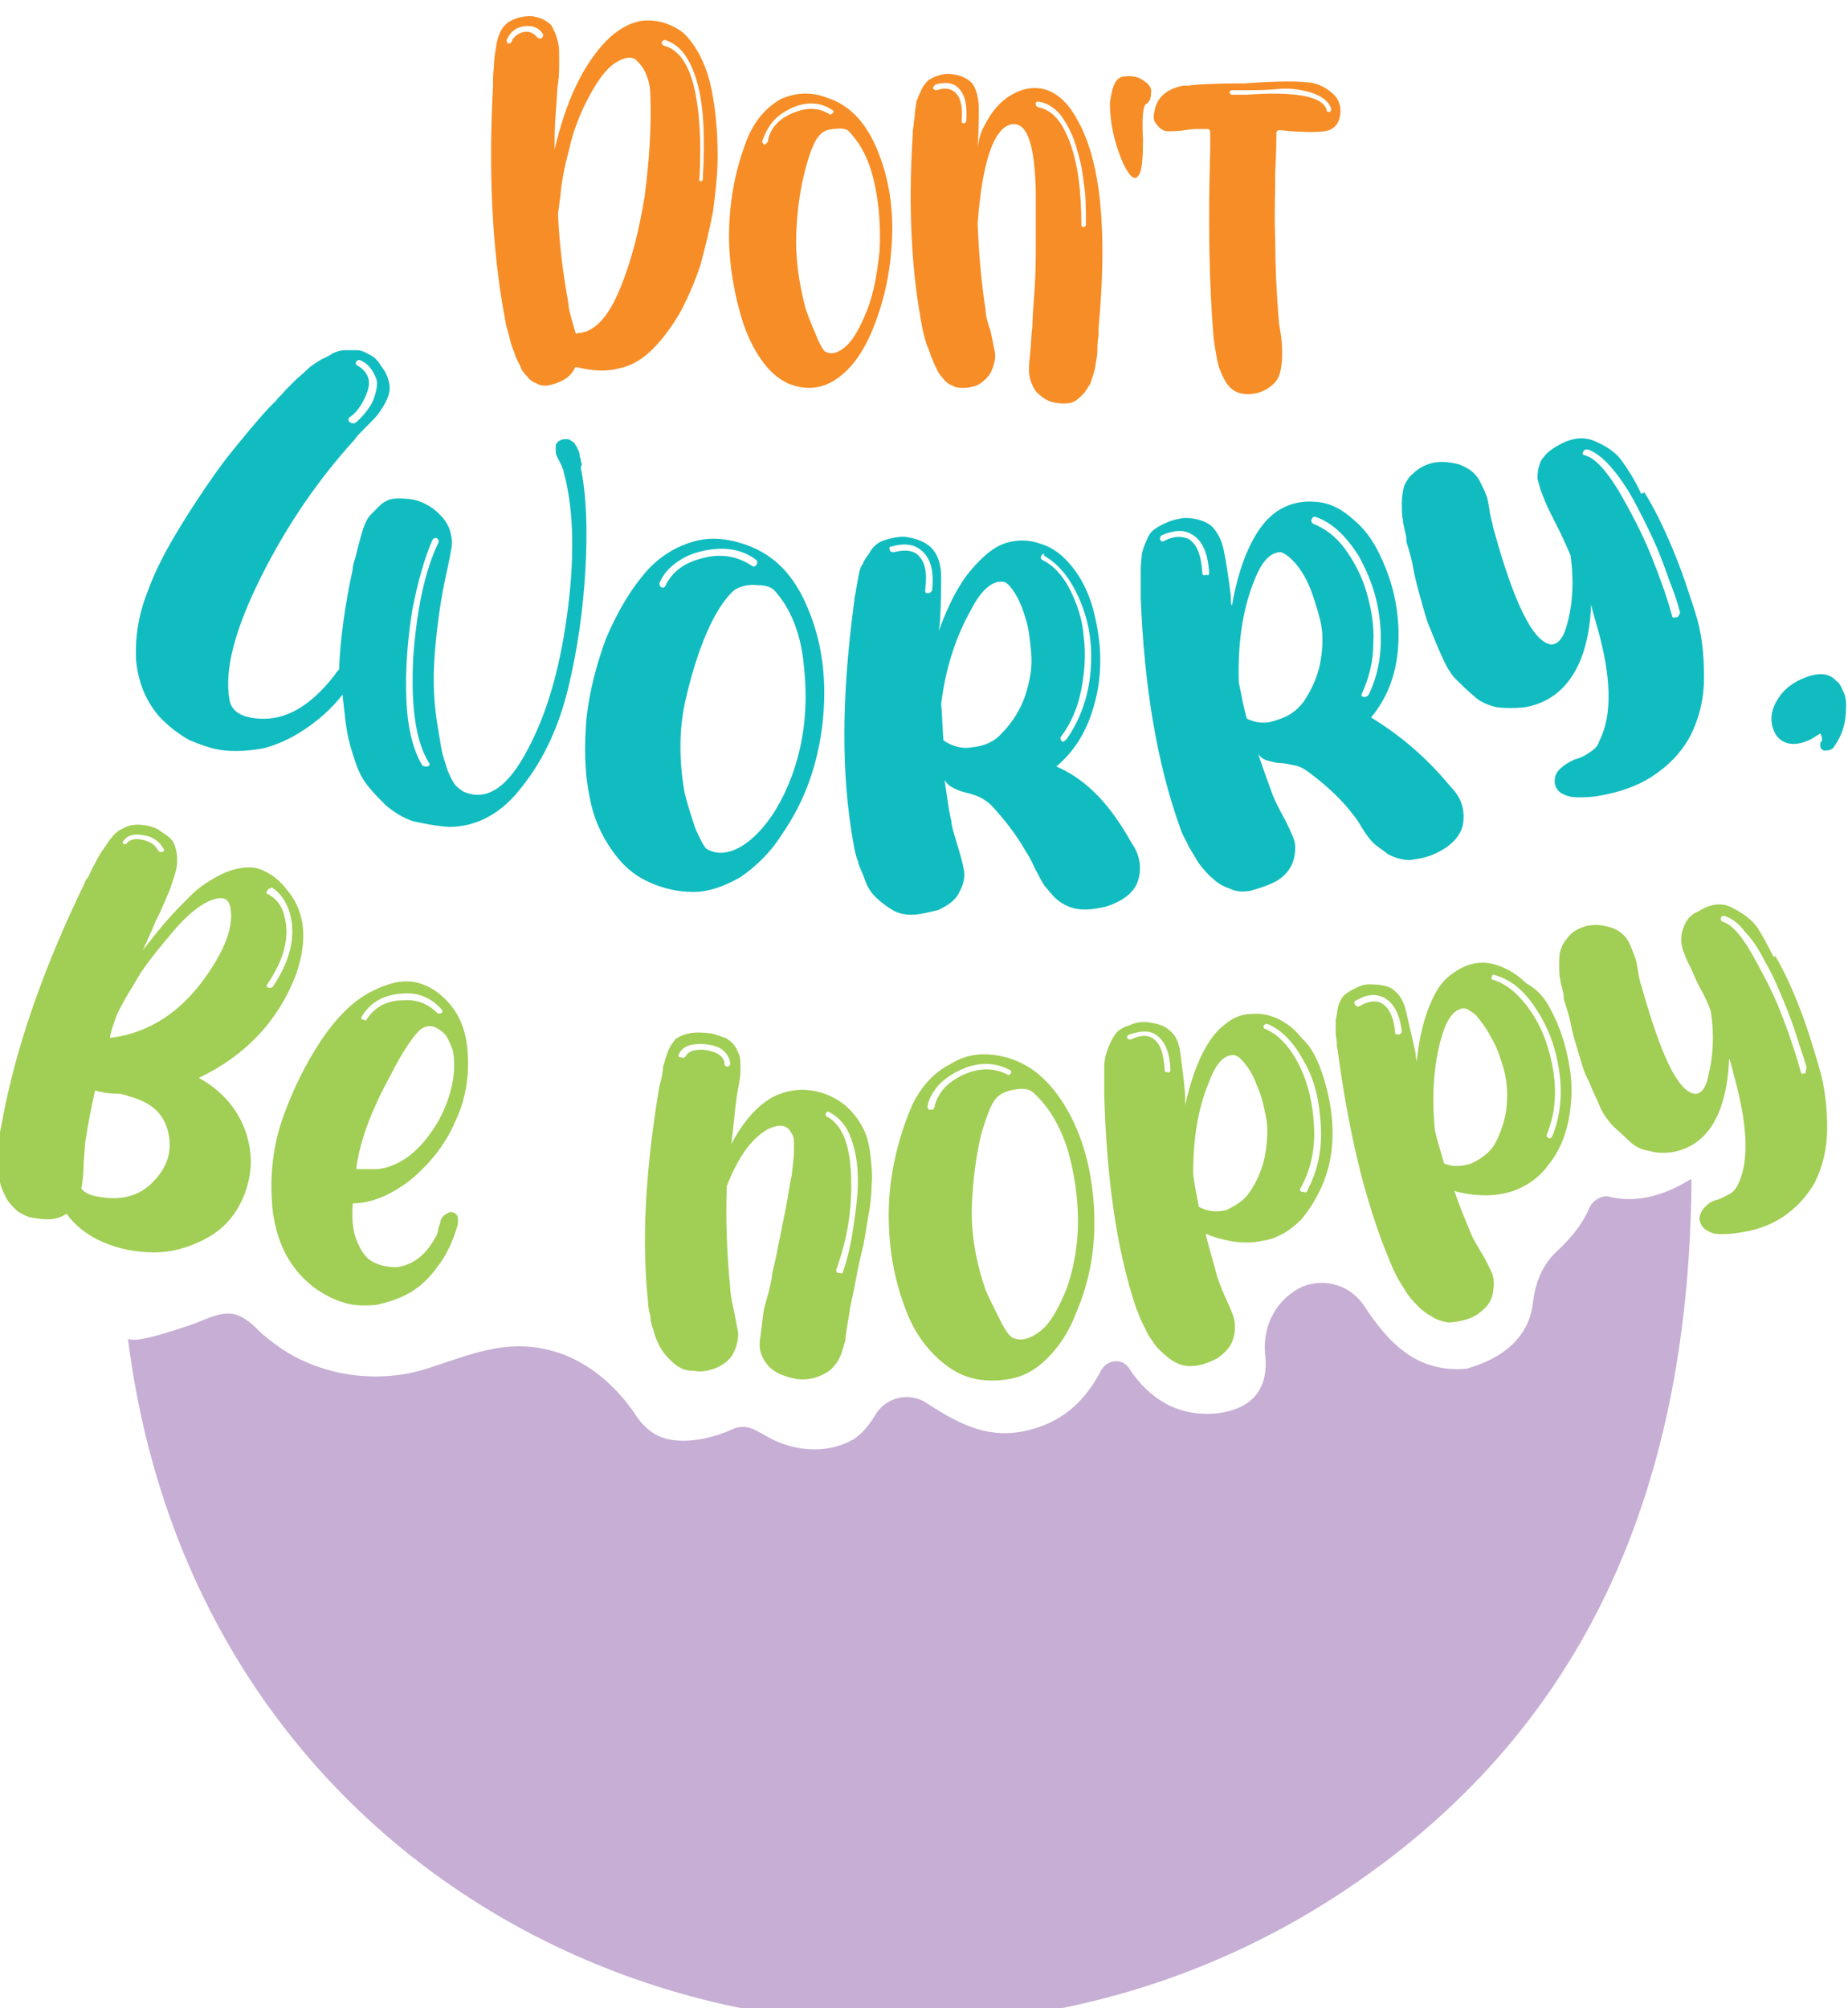 <?xml version="1.0" encoding="utf-8"?>
<!-- Generator: Adobe Illustrator 17.0.0, SVG Export Plug-In . SVG Version: 6.00 Build 0)  -->
<!DOCTYPE svg PUBLIC "-//W3C//DTD SVG 1.1//EN" "http://www.w3.org/Graphics/SVG/1.1/DTD/svg11.dtd">
<svg version="1.1" id="Layer_1" xmlns="http://www.w3.org/2000/svg" xmlns:xlink="http://www.w3.org/1999/xlink" x="0px" y="0px"
	 width="165.668px" height="180px" viewBox="17.166 10 165.668 180" enable-background="new 17.166 10 165.668 180"
	 xml:space="preserve">
<g>
	<path fill="#F78D26" d="M78.332,12.871c0.716,0.613,1.329,1.533,1.84,2.658s0.818,2.453,1.022,3.885
		c0.204,1.431,0.307,2.965,0.307,4.6c0,1.636-0.204,3.271-0.409,4.907c-0.307,1.636-0.716,3.271-1.124,4.805
		c-0.511,1.533-1.124,2.965-1.84,4.294c-0.716,1.227-1.533,2.351-2.453,3.271c-0.92,0.92-1.942,1.533-3.067,1.738
		c-1.124,0.307-2.351,0.204-3.68-0.102c-0.102,0-0.102,0-0.204,0c-0.204,0.511-0.613,0.92-1.227,1.227
		c-0.409,0.204-0.818,0.307-1.227,0.409c-0.409,0-0.716,0-1.022-0.204c-0.307-0.102-0.613-0.307-0.818-0.613
		c-0.204-0.204-0.511-0.511-0.613-0.92c-0.204-0.409-0.409-0.716-0.511-1.124c-0.102-0.307-0.307-0.716-0.409-1.227
		c-0.102-0.409-0.204-0.818-0.307-1.124c-0.102-0.307-0.102-0.613-0.204-1.022c-1.124-6.134-1.431-12.983-1.022-20.65
		c0-0.102,0-0.307,0-0.511c0-0.716,0.102-1.227,0.102-1.636s0.102-0.818,0.204-1.533c0.102-0.613,0.307-1.124,0.511-1.431
		c0.204-0.307,0.511-0.613,1.022-0.818c0.409-0.204,1.022-0.307,1.636-0.307c0.511,0.102,0.92,0.204,1.227,0.409
		s0.613,0.409,0.716,0.818c0.204,0.307,0.307,0.716,0.409,1.124c0.102,0.409,0.102,0.92,0.102,1.636s0,1.431-0.102,2.045
		c-0.102,0.613-0.102,1.533-0.204,2.658c-0.102,1.124-0.102,2.249-0.102,3.271c1.022-4.396,2.556-7.565,4.6-9.711
		c1.022-1.022,2.045-1.636,3.271-1.84C75.981,11.747,77.207,12.053,78.332,12.871z M65.758,13.382
		c0.102-0.102,0.102-0.204,0.102-0.307c-0.409-0.613-0.92-0.818-1.738-0.716c-0.716,0.102-1.227,0.511-1.533,1.227
		c0,0.102,0,0.204,0.102,0.307h0.102c0.102,0,0.102,0,0.204-0.102c0.204-0.511,0.613-0.818,1.124-0.92
		c0.511-0.102,0.92,0.102,1.227,0.511C65.554,13.484,65.656,13.484,65.758,13.382z M69.029,39.859
		c1.431-0.102,2.658-1.431,3.68-3.885s1.738-5.214,2.249-8.383c0.409-3.169,0.613-6.134,0.511-8.996
		c0-0.613-0.102-1.227-0.307-1.738c-0.204-0.613-0.511-1.022-0.92-1.431c-0.409-0.409-1.022-0.307-1.738,0.102
		c-0.92,0.511-1.738,1.636-2.556,3.169c-0.818,1.533-1.431,3.169-1.738,4.6c-0.409,1.533-0.716,2.965-0.818,4.396
		c-0.102,0.511-0.102,0.92-0.204,1.431c0.102,2.556,0.409,5.214,0.92,7.974c0,0.307,0.102,0.818,0.307,1.533
		s0.307,1.124,0.409,1.329C68.825,39.859,68.927,39.859,69.029,39.859z M79.967,26.263c0.102,0,0.204-0.102,0.204-0.204
		c0.204-3.68,0.102-6.542-0.511-8.689s-1.533-3.373-2.862-3.782c-0.102,0-0.204,0-0.307,0.204c0,0.102,0,0.204,0.204,0.307
		c1.227,0.307,2.147,1.533,2.658,3.578s0.716,4.907,0.511,8.383C79.763,26.161,79.865,26.161,79.967,26.263z"/>
	<path fill="#F78D26" d="M91.417,18.8c1.84,0.613,3.271,2.045,4.294,4.396c1.022,2.351,1.533,5.009,1.431,7.974
		c-0.102,3.067-0.716,5.929-1.84,8.587c-0.613,1.431-1.329,2.556-2.147,3.373s-1.636,1.329-2.556,1.533
		c-0.818,0.204-1.738,0.102-2.556-0.204c-0.818-0.307-1.636-0.92-2.351-1.84s-1.329-2.045-1.84-3.476
		c-0.613-1.84-1.022-3.782-1.227-5.827c-0.204-2.045-0.102-4.089,0.204-6.031c0.307-1.942,0.818-3.578,1.431-5.111
		c0.716-1.533,1.636-2.556,2.862-3.271C88.452,18.289,89.883,18.187,91.417,18.8z M85.999,22.685
		c0.204-1.227,1.022-2.045,2.249-2.556c1.227-0.511,2.249-0.511,3.271,0.102c0.102,0.102,0.204,0,0.307-0.102
		c0.102-0.102,0.102-0.204-0.102-0.307c-1.124-0.716-2.351-0.716-3.68-0.102c-0.613,0.307-1.227,0.716-1.636,1.227
		s-0.716,1.124-0.92,1.738c0,0.102,0.102,0.204,0.204,0.307l0,0C85.897,22.787,85.999,22.787,85.999,22.685z M91.11,41.494
		c0.511,0.307,1.124,0.204,1.84-0.409c0.716-0.613,1.329-1.738,1.942-3.271s0.92-3.373,1.124-5.316c0.102-1.84,0-3.885-0.409-5.827
		c-0.409-2.045-1.124-3.578-2.249-4.805c-0.204-0.307-0.716-0.409-1.329-0.307c-0.613,0-1.124,0.204-1.431,0.613
		c-0.409,0.409-0.818,1.431-1.227,2.965c-0.409,1.533-0.716,3.373-0.818,5.622c-0.102,2.249,0.204,4.498,0.818,6.849
		c0.204,0.613,0.511,1.431,0.92,2.351C90.599,40.779,90.906,41.29,91.11,41.494z"/>
	<path fill="#F78D26" d="M105.422,21.254c0.92-1.84,2.147-2.862,3.68-3.271c1.84-0.409,3.476,0.511,4.702,2.862
		c2.045,3.68,2.658,9.814,1.84,18.605c0,0.102,0,0.307,0,0.613c-0.102,0.613-0.102,1.124-0.102,1.431
		c0,0.307-0.102,0.818-0.204,1.431c-0.102,0.613-0.307,1.022-0.409,1.431c-0.204,0.307-0.409,0.716-0.716,1.022
		c-0.307,0.307-0.613,0.613-1.022,0.716c-0.409,0.102-0.92,0.102-1.431,0c-0.716-0.102-1.227-0.511-1.738-1.022
		c-0.409-0.613-0.613-1.227-0.613-1.942c0,0,0-0.511,0.102-1.431c0.102-0.92,0.102-1.738,0.204-2.453
		c0-0.716,0.102-1.84,0.204-3.373c0.102-1.533,0.102-2.862,0.102-4.089c0-1.227,0-2.76,0-4.6c-0.102-4.396-0.818-6.338-2.249-6.031
		c-1.533,0.409-2.556,3.373-2.965,8.894c0.102,2.556,0.307,5.111,0.716,7.769c0,0.307,0.102,0.92,0.409,1.738
		c0.204,0.818,0.307,1.533,0.409,1.942c0.102,0.409,0,1.022-0.204,1.533c-0.204,0.613-0.613,1.022-1.227,1.431
		c-0.409,0.204-0.92,0.307-1.329,0.307c-0.409,0-0.716,0-1.022-0.204c-0.307-0.102-0.613-0.307-0.818-0.613
		c-0.307-0.307-0.511-0.613-0.613-0.92c-0.204-0.307-0.307-0.716-0.511-1.124c-0.102-0.409-0.307-0.818-0.409-1.124
		s-0.204-0.716-0.307-1.124c-1.022-5.111-1.329-10.938-0.92-17.481c0-0.613,0.102-0.92,0.102-1.124s0.102-0.511,0.102-1.022
		c0.102-0.511,0.102-0.92,0.204-1.124c0.102-0.204,0.204-0.511,0.409-0.92c0.204-0.409,0.409-0.613,0.613-0.818
		c0.204-0.102,0.511-0.307,0.92-0.409c0.307-0.102,0.716-0.204,1.227-0.102c0.92,0.102,1.533,0.511,1.84,0.92
		c0.307,0.511,0.511,1.227,0.511,2.147s0,2.045-0.102,3.476C104.911,22.48,105.115,21.765,105.422,21.254z M103.786,20.845
		c0.102-1.431-0.102-2.453-0.818-3.067c-0.511-0.409-1.124-0.409-1.942-0.204c-0.102,0.102-0.204,0.204-0.204,0.307
		c0,0.102,0.102,0.204,0.307,0.204c0.613-0.204,1.124-0.204,1.533,0.102c0.613,0.409,0.818,1.329,0.716,2.658
		c0,0.102,0,0.204,0.204,0.204C103.684,21.049,103.786,20.947,103.786,20.845z M114.315,30.352c0.102,0,0.204-0.102,0.204-0.204
		c0-1.329,0-2.658-0.204-3.782c-0.102-1.227-0.409-2.351-0.716-3.373c-0.307-1.022-0.818-1.942-1.329-2.658
		c-0.613-0.716-1.227-1.124-2.045-1.227c-0.102,0-0.204,0-0.204,0.204c0,0.102,0,0.204,0.204,0.307
		c1.227,0.204,2.147,1.227,2.862,3.169c0.716,1.942,1.022,4.396,1.022,7.463C114.111,30.25,114.213,30.352,114.315,30.352z"/>
	<path fill="#F78D26" d="M117.893,16.858c0.716-0.102,1.329,0,1.84,0.409c0.511,0.307,0.716,0.716,0.613,1.124
		c0,0.409-0.102,0.716-0.409,0.92c-0.307,0.102-0.409,1.227-0.307,3.169c0,1.942-0.102,3.067-0.511,3.373
		c-0.307,0.307-0.716-0.102-1.227-1.124c-0.818-1.84-1.227-3.68-1.227-5.52C116.871,17.676,117.178,16.96,117.893,16.858z"/>
	<path fill="#F78D26" d="M134.147,17.369c0.818,0,1.636,0.307,2.249,0.818c0.716,0.511,1.022,1.227,0.92,2.045
		c-0.102,0.92-0.613,1.431-1.431,1.533c-0.818,0.102-2.147,0.102-3.987-0.102c-0.204,0-0.307,0.102-0.307,0.307
		c0,0.307,0,1.431-0.102,3.373c0,1.942-0.102,4.089,0,6.236c0,2.147,0.102,4.498,0.307,7.054c0,0.307,0.102,0.716,0.204,1.431
		c0.102,0.716,0.102,1.227,0.102,1.636s0,0.818-0.102,1.329c-0.102,0.511-0.204,0.92-0.613,1.329
		c-0.307,0.307-0.716,0.613-1.329,0.818c-0.716,0.204-1.329,0.204-1.942,0c-0.511-0.204-0.92-0.613-1.227-1.227
		c-0.307-0.613-0.511-1.124-0.613-1.738c-0.102-0.511-0.204-1.124-0.307-1.84c-0.409-4.805-0.511-10.529-0.307-17.072
		c0-0.613,0-1.124,0-1.431c0-0.204-0.102-0.307-0.307-0.307c-0.307,0-0.613,0-0.818,0c-0.102,0-0.511,0-1.124,0.102
		c-0.613,0.102-1.124,0.102-1.533,0.102s-0.716-0.204-1.022-0.613c-0.307-0.307-0.307-0.716-0.204-1.124
		c0.204-1.329,1.124-2.045,2.556-2.351c0.102,0,0.204,0,0.307,0h0.204c0.511-0.102,2.249-0.204,5.009-0.204
		C131.592,17.267,133.33,17.267,134.147,17.369z M136.396,20.027c0.102-0.102,0.102-0.102,0.102-0.307
		c-0.204-0.613-0.818-1.124-1.84-1.431s-2.045-0.409-2.965-0.307c-1.022,0.102-1.942,0.102-2.862,0.102c-0.716,0-1.124,0-1.227,0
		s-0.204,0.102-0.204,0.204s0.102,0.204,0.204,0.204s0.613,0,1.227,0c4.396-0.307,6.849,0.102,7.258,1.329
		C136.09,20.027,136.192,20.027,136.396,20.027C136.294,20.027,136.294,20.027,136.396,20.027z"/>
	<g>
		<g>
			<path fill="#11BCC0" d="M69.234,51.922c0.511,2.556,0.613,5.52,0.409,9.2c-0.204,3.578-0.716,7.156-1.533,10.529
				c-0.818,3.373-2.147,6.338-4.089,8.791c-1.84,2.453-4.089,3.68-6.645,3.68c-1.227-0.102-2.249-0.307-3.169-0.511
				c-0.92-0.307-1.738-0.818-2.453-1.431c-0.716-0.716-1.329-1.329-1.84-2.045c-0.511-0.716-0.818-1.533-1.124-2.556
				c-0.307-0.92-0.511-1.84-0.613-2.658c-0.102-0.818-0.204-1.738-0.307-2.658c-1.022,1.329-2.249,2.351-3.476,3.169
				s-2.453,1.329-3.578,1.636c-1.124,0.204-2.249,0.307-3.476,0.204c-1.124-0.102-2.147-0.511-3.169-0.92
				c-0.92-0.511-1.738-1.124-2.556-1.942c-1.329-1.431-2.045-3.169-2.249-5.214c-0.102-2.045,0.204-4.089,1.022-6.134
				c0.716-2.045,1.84-4.089,3.169-6.236s2.658-4.089,3.885-5.725c1.329-1.636,2.556-3.169,3.782-4.498
				c0.307-0.307,0.613-0.613,0.716-0.716c0.102-0.204,0.409-0.409,0.818-0.92c0.409-0.409,0.716-0.716,0.92-0.92
				c0.204-0.204,0.613-0.511,1.022-0.92c0.409-0.409,0.818-0.613,1.124-0.818c0.307-0.204,0.716-0.307,1.124-0.613
				c0.409-0.204,0.818-0.307,1.124-0.307s0.716,0,1.124,0s0.716,0.204,1.124,0.409s0.716,0.511,1.022,1.022
				c0.409,0.511,0.613,1.022,0.716,1.533c0.102,0.511,0,1.022-0.204,1.431c-0.204,0.511-0.511,0.92-0.716,1.227
				c-0.204,0.307-0.613,0.716-1.124,1.227s-0.92,0.92-1.022,1.124c-3.169,3.476-6.031,7.565-8.383,12.267s-3.373,8.383-2.862,11.143
				c0.204,1.022,1.124,1.533,2.556,1.636c2.453,0.204,4.702-1.124,6.849-3.885c0.102-0.204,0.307-0.409,0.409-0.511
				c0.102-2.658,0.511-5.725,1.227-8.996c0-0.102,0-0.307,0.102-0.613c0.204-0.613,0.307-1.124,0.409-1.533
				c0.102-0.307,0.204-0.818,0.409-1.431s0.409-1.022,0.716-1.329s0.613-0.613,0.92-0.92c0.409-0.307,0.818-0.511,1.431-0.511
				c0.511,0,1.124,0,1.84,0.204c0.92,0.307,1.636,0.818,2.249,1.533c0.613,0.716,0.818,1.533,0.818,2.351
				c0,0.204-0.204,1.329-0.613,3.169c-0.409,1.942-0.716,4.089-0.92,6.542c-0.204,2.453-0.102,4.702,0.307,6.951
				c0.204,1.227,0.307,1.942,0.409,2.249c0.102,0.307,0.204,0.716,0.409,1.329c0.204,0.511,0.409,0.92,0.613,1.227
				c0.204,0.307,0.511,0.511,0.818,0.716c2.045,0.92,3.987-0.307,5.827-3.885c1.84-3.476,2.965-7.769,3.578-12.778
				s0.409-8.996-0.409-11.96c0-0.204-0.102-0.307-0.204-0.613c-0.102-0.204-0.204-0.409-0.307-0.613
				c-0.102-0.204-0.204-0.409-0.204-0.613c0-0.204,0-0.409,0-0.613c0.102-0.204,0.204-0.307,0.409-0.409
				c0.204-0.102,0.307-0.102,0.511-0.102c0.102,0,0.307,0,0.409,0.102c0.102,0.102,0.204,0.102,0.307,0.204
				c0.102,0.102,0.102,0.204,0.204,0.307c0.102,0.102,0.102,0.307,0.204,0.409c0,0.102,0.102,0.204,0.102,0.409
				s0.102,0.307,0.102,0.409s0,0.204,0.102,0.409C69.234,51.819,69.234,51.922,69.234,51.922z M49.504,42.312
				c-0.204-0.102-0.307,0-0.409,0.102c-0.102,0.204,0,0.307,0.204,0.409c0.511,0.307,0.818,0.716,0.92,1.227
				c0.102,0.511-0.102,1.124-0.409,1.738c-0.307,0.613-0.716,1.227-1.329,1.636c-0.102,0.102-0.102,0.204,0,0.409
				c0,0,0.102,0,0.204,0.102c0.102,0,0.204,0,0.307,0c0.613-0.511,1.124-1.124,1.533-1.84c0.307-0.716,0.511-1.431,0.409-2.045
				C50.628,43.232,50.22,42.619,49.504,42.312z M55.433,78.705c0.204,0,0.307-0.204,0.204-0.307
				c-1.227-1.942-1.636-5.111-1.431-9.405c0.307-4.294,1.022-7.769,2.249-10.325c0.102-0.204,0-0.307-0.102-0.409
				c-0.204-0.102-0.307,0-0.409,0.102c-0.716,1.636-1.329,3.782-1.84,6.44c-0.409,2.658-0.613,5.214-0.511,7.871
				c0.102,2.556,0.613,4.6,1.431,5.929c0,0,0.102,0.102,0.307,0.102C55.331,78.705,55.331,78.705,55.433,78.705z"/>
			<path fill="#11BCC0" d="M84.67,59.077c2.351,1.022,3.987,2.965,5.111,5.929c1.124,2.862,1.533,6.134,1.124,9.814
				c-0.409,3.578-1.533,6.951-3.68,10.018c-1.022,1.636-2.351,2.862-3.68,3.782c-1.431,0.818-2.862,1.329-4.191,1.329
				c-1.431,0-2.76-0.307-4.089-0.92c-1.329-0.613-2.351-1.533-3.271-2.862c-0.92-1.329-1.636-2.862-1.942-4.6
				c-0.511-2.351-0.511-4.702-0.307-7.258c0.307-2.556,0.92-4.805,1.738-7.054c0.92-2.147,1.942-3.987,3.271-5.622
				c1.227-1.533,2.76-2.556,4.498-3.067C80.887,58.055,82.728,58.26,84.67,59.077z M76.798,62.553
				c0.613-1.329,1.738-2.147,3.476-2.556c1.636-0.409,3.067-0.102,4.294,0.716c0.102,0.102,0.307,0.102,0.409-0.102
				c0.102-0.102,0.102-0.307,0-0.409c-1.329-1.022-2.965-1.227-4.805-0.818c-0.92,0.204-1.636,0.511-2.351,1.022
				c-0.716,0.511-1.227,1.124-1.533,1.84c0,0.204,0,0.307,0.204,0.409c0,0,0,0,0.102,0C76.594,62.758,76.696,62.655,76.798,62.553z
				 M80.479,86.065c0.818,0.511,1.84,0.511,2.965-0.102s2.351-1.84,3.373-3.578c1.022-1.738,1.84-3.885,2.249-6.236
				c0.409-2.249,0.409-4.6,0.102-7.054c-0.307-2.453-1.124-4.498-2.453-6.031c-0.307-0.409-0.818-0.613-1.636-0.613
				c-0.818-0.102-1.533,0.102-2.045,0.409c-0.613,0.511-1.431,1.533-2.249,3.271c-0.818,1.738-1.533,3.885-2.147,6.542
				s-0.613,5.418-0.102,8.383c0.204,0.818,0.511,1.84,0.92,3.067C79.865,85.145,80.274,85.861,80.479,86.065z"/>
			<path fill="#11BCC0" d="M118.609,85.554c0.716,1.022,0.92,2.147,0.613,3.271c-0.307,1.124-1.329,1.942-2.965,2.453
				c-0.92,0.204-1.738,0.307-2.453,0.204c-0.716-0.102-1.329-0.409-1.84-0.818s-0.818-0.92-1.124-1.227
				c-0.307-0.409-0.511-0.92-0.92-1.636c-0.307-0.716-0.613-1.227-0.818-1.533c-0.818-1.431-1.84-2.76-3.067-4.089
				c-0.204-0.204-0.613-0.511-1.022-0.716c-0.409-0.204-0.818-0.307-1.227-0.409c-0.409-0.102-0.716-0.204-1.124-0.409
				c-0.409-0.204-0.613-0.409-0.818-0.716c0.204,1.227,0.307,2.453,0.613,3.68c0,0.409,0.204,1.022,0.511,2.045
				c0.307,1.022,0.511,1.738,0.613,2.351c0.102,0.511,0,1.227-0.409,1.942c-0.307,0.716-1.022,1.227-1.942,1.636
				c-0.92,0.204-1.636,0.409-2.351,0.409c-0.613,0-1.227-0.102-1.84-0.511c-0.511-0.307-1.022-0.716-1.431-1.124
				c-0.409-0.409-0.716-0.92-0.92-1.533c-0.204-0.613-0.511-1.124-0.613-1.636c-0.204-0.511-0.307-1.022-0.409-1.636
				c-1.124-6.236-1.022-13.187,0-21.059c0.102-0.716,0.102-1.124,0.204-1.329c0-0.204,0.102-0.613,0.204-1.227
				c0.102-0.613,0.204-1.124,0.409-1.329c0.102-0.307,0.307-0.613,0.613-1.022c0.204-0.409,0.511-0.716,0.818-0.92
				s0.716-0.307,1.124-0.409s1.022-0.204,1.533-0.102c1.124,0.204,1.84,0.613,2.249,1.124c0.409,0.511,0.716,1.329,0.716,2.351
				s0,2.351-0.102,3.987c0,0.409-0.102,0.716-0.102,0.92c0.818-2.249,1.738-4.089,2.862-5.418c1.124-1.329,2.147-2.147,3.169-2.453
				c1.022-0.307,2.045-0.307,3.169,0.102c1.022,0.307,1.942,1.022,2.76,2.045c0.818,1.022,1.431,2.249,1.84,3.68
				c0.716,2.658,0.92,5.316,0.307,7.974c-0.613,2.658-1.738,4.702-3.578,6.236C114.724,79.932,116.769,82.283,118.609,85.554z
				 M100.719,62.962c0.204-1.738-0.102-2.965-1.022-3.68c-0.613-0.511-1.533-0.613-2.556-0.307c-0.204,0-0.307,0.102-0.204,0.307
				c0,0.204,0.204,0.204,0.409,0.204c0.818-0.204,1.533-0.204,2.045,0.204c0.716,0.613,0.92,1.636,0.716,3.169
				c0,0.204,0,0.307,0.204,0.307c0,0,0,0,0.102,0S100.617,63.064,100.719,62.962z M101.742,76.354
				c0.716,0.511,1.636,0.818,2.658,0.613c1.022-0.102,1.942-0.511,2.556-1.227c1.022-1.022,1.738-2.249,2.147-3.476
				c0.409-1.329,0.613-2.453,0.511-3.68c-0.102-1.124-0.204-2.249-0.511-3.169c-0.307-1.022-0.613-1.738-1.022-2.351
				c-0.409-0.613-0.716-0.92-1.022-0.92c-0.92-0.102-1.942,0.716-2.862,2.556c-1.329,2.351-2.249,5.111-2.658,8.383
				C101.639,74.105,101.639,75.127,101.742,76.354z M110.533,59.793c-0.102,0.102-0.102,0.307,0.102,0.409
				c1.022,0.511,1.84,1.431,2.453,2.658c0.613,1.227,1.124,2.658,1.227,4.191c0.204,1.533,0.102,3.067-0.204,4.702
				c-0.307,1.636-0.92,3.067-1.84,4.294c-0.102,0.102,0,0.307,0.102,0.409c0,0,0.102,0.102,0.102,0c0.102,0,0.204-0.102,0.307-0.204
				c1.227-1.738,1.942-3.782,2.147-6.031c0.204-2.351-0.102-4.396-0.92-6.338c-0.818-1.942-1.84-3.271-3.271-4.089
				C110.84,59.589,110.635,59.589,110.533,59.793z"/>
			<path fill="#11BCC0" d="M147.232,80.545c0.92,0.92,1.227,1.942,1.124,3.067c-0.102,1.124-0.92,2.147-2.453,2.862
				c-0.818,0.409-1.636,0.511-2.351,0.613c-0.716,0-1.329-0.204-1.942-0.511c-0.511-0.409-1.022-0.716-1.329-1.022
				c-0.307-0.307-0.716-0.818-1.124-1.533c-0.409-0.716-0.818-1.124-1.022-1.431c-1.022-1.227-2.249-2.351-3.782-3.476
				c-0.307-0.204-0.613-0.409-1.124-0.511c-0.511-0.102-0.92-0.204-1.227-0.204c-0.409,0-0.716-0.102-1.124-0.204
				c-0.409-0.102-0.716-0.307-0.92-0.613c0.409,1.227,0.818,2.351,1.227,3.476c0.102,0.307,0.409,1.022,0.92,1.942
				c0.511,0.92,0.818,1.636,1.022,2.147s0.204,1.124,0,1.942c-0.204,0.716-0.716,1.431-1.636,1.942
				c-0.818,0.409-1.533,0.613-2.249,0.818c-0.613,0.102-1.227,0.102-1.84-0.204c-0.613-0.204-1.124-0.511-1.533-0.92
				c-0.409-0.307-0.818-0.818-1.227-1.329c-0.307-0.511-0.613-1.022-0.92-1.533c-0.204-0.511-0.511-0.92-0.716-1.533
				c-2.147-5.929-3.271-12.881-3.578-20.752c0-0.716,0-1.124,0-1.329c0-0.204,0-0.613,0-1.227c0-0.613,0.102-1.124,0.102-1.431
				c0.102-0.307,0.204-0.716,0.409-1.124c0.204-0.511,0.409-0.818,0.716-1.022c0.307-0.204,0.613-0.409,1.124-0.613
				c0.409-0.204,0.92-0.307,1.533-0.409c1.124,0,1.942,0.307,2.453,0.716c0.511,0.511,0.92,1.227,1.124,2.249
				c0.204,1.022,0.409,2.351,0.613,3.987c0,0.409,0,0.716,0.102,0.92c0.409-2.351,1.022-4.294,1.84-5.827s1.738-2.453,2.76-2.965
				s2.045-0.613,3.067-0.511c1.124,0.102,2.147,0.613,3.169,1.533c1.022,0.818,1.84,1.942,2.453,3.271
				c1.227,2.556,1.738,5.111,1.636,7.769c-0.102,2.658-0.92,4.907-2.453,6.747C142.428,75.74,144.881,77.683,147.232,80.545z
				 M125.56,61.326c-0.102-1.738-0.613-2.965-1.636-3.476c-0.716-0.409-1.533-0.307-2.556,0.102
				c-0.204,0.102-0.204,0.204-0.204,0.409c0.102,0.204,0.204,0.204,0.409,0.102c0.818-0.409,1.431-0.409,2.045-0.204
				c0.818,0.409,1.227,1.431,1.329,3.067c0,0.204,0.102,0.307,0.307,0.204c0,0,0,0,0.102,0
				C125.458,61.633,125.56,61.531,125.56,61.326z M128.934,74.411c0.818,0.409,1.738,0.511,2.76,0.102
				c1.022-0.307,1.738-0.818,2.351-1.636c0.818-1.227,1.329-2.453,1.533-3.782c0.204-1.329,0.204-2.556-0.102-3.68
				c-0.307-1.124-0.613-2.147-1.022-3.067c-0.409-0.92-0.92-1.636-1.431-2.147c-0.511-0.511-0.92-0.716-1.124-0.716
				c-1.022,0.102-1.738,1.022-2.453,2.965c-0.92,2.453-1.329,5.418-1.227,8.689C128.423,72.162,128.627,73.287,128.934,74.411z
				 M134.761,56.522c-0.102,0.204,0,0.307,0.102,0.409c1.022,0.409,2.045,1.124,2.862,2.249c0.818,1.124,1.533,2.453,1.942,3.885
				c0.409,1.431,0.716,2.965,0.613,4.6c0,1.636-0.409,3.169-1.022,4.498c-0.102,0.204,0,0.307,0.204,0.307h0.102
				c0.102,0,0.204-0.102,0.307-0.204c0.92-1.942,1.227-3.987,1.022-6.338c-0.204-2.351-0.92-4.294-1.942-6.134
				c-1.124-1.738-2.351-2.965-3.885-3.476C134.965,56.317,134.863,56.317,134.761,56.522z"/>
			<path fill="#11BCC0" d="M164.611,54.171c0.818,1.329,1.636,2.965,2.453,4.907c0.818,1.942,1.431,3.782,2.045,5.725
				c0.613,1.84,0.818,3.782,0.818,5.929c0,2.045-0.511,3.885-1.329,5.418c-0.818,1.431-1.942,2.556-3.373,3.476
				c-1.431,0.92-3.067,1.431-4.907,1.738c-0.716,0.102-1.227,0.102-1.738,0.102c-0.511,0-0.92-0.102-1.329-0.307
				s-0.716-0.613-0.716-1.124s0.204-0.92,0.613-1.227c0.307-0.307,0.716-0.511,1.124-0.716c0.409-0.102,0.92-0.307,1.329-0.613
				c0.511-0.307,0.818-0.613,0.92-1.022c1.227-2.351,1.124-5.929-0.307-10.734c-0.102-0.409-0.307-1.022-0.409-1.533
				c-0.204,5.418-2.351,8.587-5.929,9.2c-0.92,0.102-1.738,0.102-2.556,0c-0.818-0.204-1.533-0.511-2.045-1.022
				c-0.613-0.511-1.124-1.022-1.636-1.533c-0.511-0.511-0.92-1.329-1.329-2.249c-0.409-0.92-0.716-1.738-1.022-2.453
				c-0.307-0.716-0.511-1.636-0.818-2.658c-0.307-1.124-0.511-1.942-0.613-2.556c-0.102-0.613-0.307-1.431-0.613-2.351
				c0-0.102,0-0.204,0-0.307c-0.102-0.716-0.307-1.227-0.307-1.636c-0.102-0.409-0.102-0.92-0.102-1.533
				c0-0.613,0.102-1.124,0.204-1.533c0.204-0.409,0.409-0.818,0.818-1.124c0.409-0.409,0.92-0.716,1.636-0.92
				c0.818-0.204,1.636-0.102,2.453,0.102c0.818,0.307,1.431,0.716,1.84,1.431c0.307,0.613,0.511,1.022,0.613,1.329
				c0.102,0.204,0.204,0.716,0.307,1.431s0.307,1.227,0.307,1.431c1.84,6.747,3.578,10.325,5.214,10.529
				c0.613,0,1.124-0.613,1.431-1.84c0.511-1.84,0.613-3.885,0.307-6.134c-0.307-0.716-0.613-1.431-1.022-2.249
				c-0.409-0.818-0.716-1.431-0.92-1.84s-0.409-0.92-0.613-1.431s-0.307-1.022-0.409-1.329c0-0.307,0-0.716,0.102-1.022
				c0.102-0.409,0.204-0.716,0.511-1.022c0.204-0.307,0.613-0.613,1.124-0.92c1.227-0.716,2.351-0.92,3.476-0.409
				c1.124,0.511,1.84,1.022,2.351,1.738c0.511,0.716,1.124,1.636,1.738,2.965C164.611,54.068,164.611,54.171,164.611,54.171z
				 M167.78,64.904c-0.204-0.818-0.511-1.738-0.92-2.76c-0.409-1.124-0.818-2.351-1.431-3.68c-0.613-1.329-1.227-2.556-1.84-3.68
				c-0.613-1.124-1.329-2.147-2.045-2.965c-0.716-0.818-1.431-1.329-2.045-1.533c-0.204,0-0.307,0-0.409,0.204
				c-0.102,0.204,0,0.307,0.102,0.307c0.92,0.204,1.942,1.329,3.067,3.169c1.124,1.942,2.147,3.885,2.965,5.929
				c0.818,2.045,1.431,3.782,1.84,5.316c0,0.102,0.102,0.204,0.409,0.102c0,0,0,0,0.102,0
				C167.678,65.109,167.78,65.007,167.78,64.904z"/>
			<path fill="#11BCC0" d="M181.785,71.038c0.204,0.102,0.409,0.409,0.613,0.92c0.307,0.511,0.307,1.329,0.204,2.351
				s-0.511,1.942-1.124,2.76c-0.307,0.204-0.511,0.204-0.716,0.204c-0.204,0-0.307-0.102-0.409-0.307c0-0.102,0-0.307,0-0.409
				c0.204-0.102,0.204-0.409,0-0.818c-0.307,0.204-0.511,0.307-0.818,0.511c-1.431,0.716-2.556,0.511-3.169-0.409
				c-0.613-1.022-0.511-2.249,0.307-3.373c0.409-0.613,0.92-1.022,1.636-1.431C179.945,70.22,181.069,70.22,181.785,71.038z"/>
		</g>
	</g>
	<g>
		<g>
			<path fill="#A1CE54" d="M34.988,106.613c2.045,1.124,3.476,2.76,4.191,4.805c0.716,2.045,0.613,4.089-0.307,6.134
				c-0.716,1.533-1.738,2.658-3.271,3.476c-1.533,0.818-3.067,1.227-4.6,1.227c-1.636,0-3.169-0.307-4.6-0.92
				c-1.431-0.613-2.556-1.533-3.271-2.556c-0.409,0.307-1.022,0.511-1.636,0.511s-1.227-0.102-1.738-0.204
				c-0.511-0.204-0.92-0.409-1.227-0.716s-0.613-0.613-0.818-1.022c-0.204-0.409-0.409-0.818-0.511-1.227
				c-0.102-0.511-0.204-0.92-0.204-1.329s0-0.92,0-1.431s0.102-0.92,0.102-1.329c0-0.307,0.102-0.716,0.204-1.227
				c1.227-6.849,3.782-14.107,7.463-21.672c0-0.102,0.102-0.307,0.307-0.511c0.307-0.716,0.613-1.227,0.818-1.636
				c0.204-0.409,0.511-0.818,0.92-1.431c0.409-0.613,0.818-1.022,1.227-1.227c0.409-0.204,0.818-0.409,1.431-0.409
				c0.613,0,1.227,0.102,1.84,0.409c0.409,0.307,0.818,0.511,1.124,0.818c0.307,0.307,0.409,0.613,0.511,1.022
				c0.102,0.409,0.102,0.716,0.102,1.124c0,0.307-0.102,0.818-0.307,1.431c-0.204,0.613-0.409,1.227-0.613,1.636
				c-0.204,0.511-0.511,1.227-1.022,2.249c-0.409,1.022-0.818,1.84-1.124,2.556c0.716-0.92,1.431-1.84,2.147-2.658
				c0.716-0.818,1.431-1.533,2.147-2.249c0.716-0.716,1.533-1.227,2.249-1.636c0.716-0.409,1.533-0.716,2.249-0.818
				c0.716-0.102,1.431-0.102,2.147,0.307c0.716,0.307,1.431,0.92,2.045,1.738c1.533,1.84,1.84,4.396,0.716,7.565
				C42.144,101.399,39.281,104.568,34.988,106.613z M31.717,86.372c0.204-0.102,0.204-0.204,0.102-0.307
				c-0.409-0.716-1.022-1.124-1.942-1.227c-0.716-0.102-1.227,0-1.636,0.511c-0.102,0.102-0.102,0.204,0,0.307h0.102
				c0.102,0,0.204,0,0.204-0.102c0.307-0.307,0.716-0.409,1.227-0.307c0.716,0.102,1.227,0.409,1.533,0.92
				C31.41,86.372,31.512,86.372,31.717,86.372z M27.628,100.99c-0.204,0.613-0.511,1.329-0.613,2.045
				c3.476-0.409,6.44-2.351,8.689-5.622c1.636-2.351,2.351-4.294,2.147-5.827c-0.102-1.124-0.716-1.329-1.942-0.818
				c-0.92,0.409-2.045,1.329-3.169,2.658c-1.124,1.329-2.147,2.556-2.965,3.782C29.059,98.435,28.241,99.661,27.628,100.99z
				 M25.89,117.244c2.045,0.409,3.782,0,5.009-1.329c1.329-1.329,1.738-2.862,1.329-4.498c-0.409-1.636-1.533-2.658-3.578-3.169
				c-0.102-0.102-0.409-0.102-0.613-0.204c-0.92,0-1.738-0.102-2.351-0.307c-0.307,1.431-0.613,2.862-0.818,4.294
				c-0.102,0.409-0.102,1.124-0.204,2.147c0,1.022-0.102,1.84-0.204,2.351C24.765,116.938,25.276,117.142,25.89,117.244z
				 M41.224,89.643c0,0,0,0.102-0.102,0.204c-0.102,0.102-0.102,0.307,0.102,0.307c0.716,0.409,1.227,1.022,1.431,1.942
				c0.511,1.84,0,3.885-1.533,6.134c-0.102,0.102,0,0.307,0.102,0.307c0,0,0,0,0.102,0c0.102,0,0.204,0,0.307-0.102
				c1.636-2.453,2.045-4.6,1.533-6.542c-0.307-1.022-0.818-1.84-1.636-2.351C41.224,89.745,41.224,89.643,41.224,89.643z"/>
			<path fill="#A1CE54" d="M57.784,118.675c0.409,0.102,0.511,0.511,0.409,1.124c-0.409,1.431-1.022,2.76-1.84,3.782
				c-0.716,1.022-1.636,1.84-2.556,2.351c-0.92,0.511-1.942,0.818-2.862,1.022c-1.022,0.102-2.045,0.102-2.965-0.204
				c-1.022-0.307-1.942-0.818-2.76-1.431c-2.045-1.636-3.169-3.782-3.578-6.645c-0.307-2.862-0.102-5.52,0.818-8.28
				c0.92-2.658,2.147-5.111,3.578-7.258c1.329-1.942,2.76-3.373,4.294-4.191c1.533-0.818,2.862-1.124,3.987-0.92
				c1.124,0.204,2.147,0.818,3.067,1.84c0.92,1.022,1.431,2.249,1.636,3.68c0.307,2.453,0,4.805-1.022,6.951
				c-0.92,2.147-2.351,3.885-4.089,5.316c-1.738,1.329-3.476,2.045-5.111,2.045c-0.102,1.431,0,2.556,0.409,3.476
				c0.409,0.92,0.818,1.533,1.533,1.84c0.613,0.307,1.329,0.409,2.045,0.409c0.716-0.102,1.431-0.409,2.045-0.92
				c0.613-0.511,1.124-1.227,1.533-2.045c0-0.102,0.102-0.204,0.102-0.511c0.102-0.307,0.204-0.511,0.204-0.716
				c0.102-0.204,0.204-0.409,0.409-0.511C57.375,118.675,57.58,118.573,57.784,118.675z M50.015,101.399
				c0.716-1.124,1.84-1.738,3.271-1.738c1.227-0.102,2.249,0.307,3.067,1.124c0.102,0.102,0.204,0.102,0.409,0
				c0.102-0.102,0.102-0.204,0-0.307c-0.92-1.022-2.045-1.533-3.476-1.431c-1.636,0.102-2.862,0.716-3.68,2.045
				c-0.102,0.204,0,0.307,0.102,0.307h0.102C49.913,101.501,50.015,101.501,50.015,101.399z M52.162,106.408
				c-1.738,3.169-2.76,5.929-3.067,8.383c0.204,0,0.409,0,0.613,0c0.307,0,0.511,0,0.716,0s0.409,0,0.613,0
				c0.204,0,0.409-0.102,0.613-0.102c1.942-0.511,3.476-1.942,4.805-4.191c1.227-2.249,1.636-4.396,1.329-6.236
				c-0.102-0.409-0.307-0.818-0.511-1.227c-0.204-0.409-0.613-0.716-1.022-0.92c-0.409-0.204-0.818-0.204-1.329,0.102
				C54.411,102.626,53.389,103.955,52.162,106.408z"/>
			<path fill="#A1CE54" d="M91.11,108.044c0.818,0.307,1.533,0.716,2.147,1.329c0.613,0.613,1.022,1.227,1.329,1.84
				c0.307,0.613,0.511,1.431,0.613,2.351c0.102,0.92,0.204,1.84,0.102,2.658c0,0.818-0.102,1.84-0.307,2.862
				c-0.204,1.124-0.307,2.045-0.511,2.862c-0.204,0.818-0.409,1.738-0.613,2.862c-0.204,1.124-0.409,1.942-0.511,2.453
				c0,0.204-0.102,0.716-0.204,1.329c-0.102,0.716-0.204,1.227-0.204,1.533c-0.102,0.307-0.204,0.818-0.409,1.329
				c-0.204,0.511-0.511,0.92-0.818,1.227c-0.307,0.307-0.716,0.511-1.227,0.716c-0.511,0.204-1.227,0.307-1.942,0.204
				c-1.124-0.204-2.045-0.613-2.556-1.227s-0.818-1.329-0.716-2.147c0.102-0.818,0.204-1.636,0.307-2.453
				c0-0.204,0.102-0.613,0.307-1.329s0.409-1.431,0.511-2.351c0.204-0.818,0.409-1.84,0.613-2.862s0.409-2.045,0.613-3.067
				c0.204-1.022,0.307-1.942,0.511-2.862c0.102-0.92,0.204-1.636,0.204-2.351c0-0.613,0-1.124-0.204-1.329
				c-0.409-0.818-1.022-0.92-2.147-0.409c-1.431,0.818-2.658,2.453-3.68,5.111c-0.102,2.965,0,5.929,0.307,9.098
				c0,0.307,0.102,1.022,0.307,1.942c0.204,0.92,0.307,1.636,0.409,2.147c0,0.511-0.102,1.124-0.409,1.738
				c-0.307,0.613-0.92,1.124-1.738,1.431c-0.613,0.204-1.227,0.307-1.738,0.204c-0.511,0-1.022-0.102-1.329-0.307
				c-0.409-0.204-0.716-0.511-1.022-0.818s-0.613-0.716-0.818-1.124c-0.204-0.409-0.409-0.818-0.511-1.329
				c-0.204-0.511-0.307-0.92-0.307-1.329c-0.102-0.409-0.204-0.818-0.204-1.227c-0.613-5.725-0.204-12.165,1.022-19.423
				c0.204-0.716,0.307-1.227,0.307-1.636c0.102-0.307,0.204-0.818,0.409-1.329c0.204-0.613,0.511-0.92,0.716-1.227
				c0.307-0.204,0.716-0.409,1.227-0.511s1.124-0.102,1.942,0c0.511,0.102,0.92,0.307,1.329,0.409
				c0.307,0.204,0.613,0.409,0.818,0.716c0.204,0.307,0.307,0.613,0.409,0.818c0.102,0.307,0.102,0.716,0.102,1.329
				c0,0.613-0.102,1.124-0.204,1.636s-0.204,1.227-0.307,2.249c-0.102,1.022-0.204,1.942-0.307,2.76
				c1.022-1.942,2.249-3.373,3.68-4.191C87.839,107.635,89.372,107.43,91.11,108.044z M82.625,105.386
				c0-0.409-0.204-0.818-0.511-1.124c-0.307-0.307-0.716-0.511-1.329-0.613c-0.511-0.102-1.022-0.102-1.636,0
				c-0.511,0.102-0.92,0.409-1.124,0.818c-0.102,0.204,0,0.307,0.204,0.307c0.204,0.102,0.307,0,0.409-0.102
				c0.102-0.204,0.307-0.409,0.716-0.511s0.818-0.102,1.329,0c0.92,0.204,1.431,0.613,1.431,1.227c0,0.102,0.102,0.204,0.204,0.204
				c0,0,0,0,0.102,0C82.523,105.59,82.625,105.488,82.625,105.386z M92.746,123.991c0.409-1.227,0.716-2.556,0.92-3.987
				s0.409-2.76,0.409-4.191s-0.204-2.658-0.613-3.782s-1.022-1.84-1.942-2.351c-0.102-0.102-0.307,0-0.307,0.102
				c-0.102,0.102,0,0.307,0.102,0.307c1.329,0.716,2.045,2.453,2.147,5.316s-0.307,5.622-1.329,8.383c0,0.204,0,0.307,0.204,0.307
				c0,0,0,0,0.102,0C92.643,124.196,92.746,124.093,92.746,123.991z"/>
			<path fill="#A1CE54" d="M107.364,104.773c2.249,0.613,3.987,2.147,5.418,4.6c1.431,2.453,2.249,5.418,2.453,8.791
				c0.204,3.373-0.307,6.542-1.636,9.609c-0.613,1.636-1.533,2.965-2.556,3.987s-2.147,1.636-3.373,1.84
				c-1.124,0.204-2.351,0.204-3.476-0.102c-1.124-0.307-2.249-1.022-3.271-2.045s-1.84-2.249-2.453-3.782
				c-0.818-2.045-1.329-4.191-1.533-6.44c-0.204-2.351-0.102-4.498,0.307-6.645c0.409-2.147,1.022-3.987,1.738-5.622
				c0.818-1.636,1.942-2.862,3.373-3.578C103.786,104.466,105.422,104.261,107.364,104.773z M100.924,109.271
				c0.307-1.329,1.124-2.249,2.658-2.965c1.431-0.613,2.658-0.613,3.885,0c0.102,0.102,0.307,0,0.307-0.102
				c0.102-0.102,0-0.307-0.102-0.307c-1.329-0.716-2.862-0.716-4.396,0c-0.716,0.307-1.431,0.818-1.942,1.329
				c-0.511,0.613-0.92,1.227-1.022,1.942c0,0.204,0.102,0.307,0.204,0.307c0,0,0,0,0.102,0
				C100.822,109.475,100.924,109.373,100.924,109.271z M107.977,129.92c0.716,0.307,1.533,0.102,2.453-0.613
				c0.92-0.716,1.636-2.045,2.351-3.782c0.613-1.738,1.022-3.782,1.022-6.031c0-2.147-0.307-4.294-0.92-6.44
				c-0.716-2.249-1.738-3.885-3.067-5.111c-0.307-0.307-0.818-0.409-1.533-0.307c-0.716,0.102-1.329,0.307-1.738,0.716
				c-0.511,0.511-0.92,1.636-1.431,3.373c-0.409,1.738-0.716,3.782-0.818,6.236c-0.102,2.453,0.307,5.009,1.227,7.667
				c0.307,0.716,0.716,1.533,1.227,2.556C107.262,129.205,107.671,129.818,107.977,129.92z"/>
			<path fill="#A1CE54" d="M135.476,105.59c0.613,1.636,1.022,3.373,1.124,5.111c0.102,1.738-0.102,3.373-0.613,4.805
				s-1.227,2.658-2.147,3.782c-1.022,1.022-2.147,1.738-3.578,1.942c-1.431,0.307-2.965,0.102-4.702-0.511
				c-0.102-0.102-0.204-0.102-0.307-0.102c0.307,1.329,0.716,2.556,1.022,3.782c0.102,0.307,0.307,0.92,0.716,1.84
				c0.409,0.92,0.716,1.533,0.818,2.045c0.102,0.511,0.102,1.124-0.102,1.738c-0.204,0.716-0.716,1.227-1.431,1.738
				c-0.613,0.307-1.124,0.511-1.636,0.613s-1.022,0.102-1.431,0c-0.409-0.102-0.818-0.307-1.227-0.613
				c-0.409-0.307-0.716-0.613-1.022-0.92c-0.307-0.307-0.511-0.716-0.818-1.124c-0.204-0.409-0.409-0.818-0.613-1.227
				c-0.204-0.409-0.307-0.818-0.511-1.227c-1.84-5.52-2.658-11.96-2.862-19.219c0-0.613,0-1.022,0-1.227s0-0.613,0-1.124
				c0-0.613,0.102-1.022,0.204-1.329c0.102-0.307,0.204-0.613,0.409-1.022c0.204-0.409,0.409-0.716,0.613-0.92
				c0.307-0.204,0.613-0.409,1.022-0.511c0.409-0.204,0.818-0.307,1.431-0.307c1.022,0.102,1.738,0.307,2.249,0.818
				c0.511,0.409,0.818,1.124,0.92,2.147c0.102,0.92,0.307,2.147,0.409,3.68c0,0.409,0,0.613,0,0.818
				c0.409-1.84,0.92-3.373,1.533-4.6c0.613-1.227,1.329-2.147,2.045-2.658c0.716-0.613,1.533-0.92,2.351-0.92
				c0.818-0.102,1.636,0.102,2.351,0.409c0.818,0.409,1.533,0.92,2.147,1.738C134.556,103.648,135.067,104.568,135.476,105.59z
				 M122.085,105.999c0-1.636-0.511-2.76-1.329-3.271c-0.613-0.409-1.431-0.307-2.351,0c-0.204,0.102-0.204,0.204-0.204,0.307
				c0.102,0.102,0.204,0.204,0.409,0.102c0.716-0.307,1.329-0.409,1.84-0.102c0.716,0.409,1.022,1.329,1.124,2.862
				c0,0.204,0.102,0.204,0.204,0.204c0,0,0,0,0.102,0C121.982,106.204,121.982,106.102,122.085,105.999z M129.138,116.938
				c0.716-1.022,1.227-2.249,1.431-3.373c0.204-1.227,0.307-2.351,0.102-3.373s-0.409-2.045-0.818-2.862
				c-0.307-0.92-0.716-1.533-1.124-2.045c-0.409-0.511-0.716-0.716-1.022-0.716c-0.92,0-1.636,0.92-2.249,2.658
				c-0.92,2.249-1.329,4.907-1.329,7.974c0.102,0.92,0.307,1.942,0.511,2.965c0.716,0.409,1.533,0.511,2.453,0.307
				C127.912,118.062,128.627,117.653,129.138,116.938z M134.352,116.733c0.92-1.738,1.329-3.578,1.227-5.725
				s-0.511-4.089-1.431-5.725c-0.92-1.738-1.942-2.862-3.271-3.476c-0.204-0.102-0.307,0-0.409,0.102
				c-0.102,0.102,0,0.307,0.102,0.307c1.227,0.511,2.249,1.636,3.067,3.271c0.818,1.636,1.227,3.476,1.329,5.52
				s-0.307,3.885-1.227,5.52c-0.102,0.102,0,0.307,0.204,0.307h0.102C134.25,116.938,134.352,116.835,134.352,116.733z"/>
			<path fill="#A1CE54" d="M156.228,100.581c0.818,1.533,1.329,3.169,1.636,5.009c0.307,1.738,0.204,3.373-0.102,4.907
				c-0.307,1.533-0.92,2.862-1.84,3.987c-0.818,1.124-2.045,1.942-3.373,2.351c-1.431,0.409-2.965,0.409-4.702,0
				c-0.102,0-0.204-0.102-0.307-0.102c0.409,1.227,0.92,2.453,1.431,3.68c0.102,0.307,0.409,0.92,0.92,1.738
				c0.511,0.818,0.818,1.533,1.022,1.942c0.204,0.511,0.204,1.022,0.102,1.738c-0.102,0.716-0.511,1.329-1.227,1.84
				c-0.511,0.409-1.124,0.613-1.636,0.716c-0.511,0.102-1.022,0.204-1.431,0.102c-0.409-0.102-0.818-0.204-1.227-0.511
				c-0.409-0.204-0.818-0.511-1.124-0.818c-0.307-0.307-0.613-0.613-0.92-1.022c-0.307-0.409-0.511-0.818-0.716-1.124
				c-0.204-0.307-0.409-0.716-0.613-1.124c-2.351-5.316-3.885-11.552-4.907-18.81c-0.102-0.613-0.102-1.022-0.204-1.227
				c0-0.204,0-0.613-0.102-1.124c0-0.613,0-1.022,0-1.329c0.102-0.307,0.102-0.613,0.204-1.124c0.102-0.409,0.307-0.818,0.511-1.022
				c0.204-0.204,0.511-0.409,0.92-0.613c0.409-0.204,0.818-0.409,1.329-0.409c1.022,0,1.738,0.102,2.249,0.511
				c0.511,0.409,0.92,1.022,1.124,2.045c0.204,0.92,0.511,2.147,0.818,3.578c0,0.409,0.102,0.613,0.102,0.818
				c0.204-1.84,0.511-3.373,1.022-4.702c0.511-1.329,1.022-2.249,1.738-2.862c0.716-0.613,1.431-1.022,2.249-1.227
				c0.818-0.204,1.636-0.102,2.453,0.204c0.818,0.307,1.636,0.818,2.351,1.533C155.104,98.741,155.717,99.559,156.228,100.581z
				 M142.837,102.421c-0.204-1.636-0.818-2.658-1.738-3.067c-0.716-0.307-1.431-0.204-2.351,0.307
				c-0.204,0.102-0.204,0.204-0.102,0.409c0.102,0.102,0.204,0.204,0.409,0.102c0.716-0.409,1.329-0.511,1.84-0.307
				c0.716,0.307,1.227,1.227,1.329,2.658c0,0.204,0.102,0.204,0.307,0.204c0,0,0,0,0.102,0
				C142.734,102.626,142.837,102.626,142.837,102.421z M151.117,112.644c0.613-1.124,1.022-2.351,1.124-3.578
				c0.102-1.227,0-2.351-0.307-3.373s-0.613-1.942-1.124-2.76c-0.409-0.818-0.92-1.431-1.329-1.942
				c-0.511-0.409-0.818-0.613-1.124-0.613c-0.92,0.102-1.533,1.022-2.045,2.862c-0.613,2.351-0.818,5.009-0.511,8.076
				c0.204,0.92,0.511,1.84,0.818,2.965c0.716,0.307,1.533,0.307,2.453,0C149.992,113.871,150.708,113.257,151.117,112.644z
				 M156.33,111.826c0.716-1.738,0.92-3.782,0.613-5.827c-0.307-2.147-1.022-3.987-2.045-5.52c-1.022-1.636-2.249-2.658-3.68-3.067
				c-0.204-0.102-0.307,0-0.307,0.102c-0.102,0.204,0,0.307,0.102,0.307c1.329,0.409,2.453,1.431,3.476,2.965
				c1.022,1.533,1.636,3.373,1.942,5.316c0.307,2.045,0.102,3.885-0.613,5.622c0,0.102,0,0.204,0.204,0.307h0.102
				C156.228,112.031,156.228,111.928,156.33,111.826z"/>
			<path fill="#A1CE54" d="M176.367,95.777c0.716,1.227,1.431,2.76,2.147,4.6c0.716,1.84,1.227,3.578,1.738,5.316
				c0.511,1.738,0.716,3.578,0.716,5.418c0,1.84-0.409,3.476-1.124,4.907c-0.716,1.227-1.636,2.249-2.862,3.067
				c-1.227,0.818-2.556,1.227-4.089,1.431c-0.613,0.102-1.124,0.102-1.533,0.102c-0.409,0-0.818-0.102-1.124-0.307
				c-0.409-0.204-0.613-0.511-0.716-1.022c0-0.409,0.204-0.818,0.511-1.124c0.307-0.307,0.613-0.511,1.022-0.613
				c0.409-0.102,0.716-0.307,1.124-0.511c0.409-0.204,0.613-0.511,0.818-0.92c1.022-2.147,0.818-5.418-0.409-9.814
				c-0.102-0.409-0.204-0.92-0.409-1.431c-0.204,5.009-1.942,7.769-5.009,8.383c-0.716,0.102-1.533,0.102-2.147-0.102
				c-0.716-0.102-1.329-0.409-1.84-0.92c-0.511-0.511-1.022-0.92-1.533-1.431c-0.409-0.511-0.92-1.124-1.227-2.045
				c-0.409-0.818-0.716-1.636-1.022-2.249c-0.307-0.613-0.511-1.431-0.818-2.453c-0.307-1.022-0.511-1.738-0.613-2.351
				c-0.102-0.511-0.307-1.227-0.613-2.147c0-0.102,0-0.204,0-0.307c-0.102-0.613-0.307-1.124-0.307-1.431
				c-0.102-0.307-0.102-0.818-0.102-1.431s0-1.022,0.204-1.431c0.102-0.409,0.409-0.716,0.716-1.124
				c0.409-0.409,0.818-0.613,1.431-0.818c0.818-0.204,1.533-0.102,2.249,0.102c0.716,0.204,1.329,0.716,1.636,1.329
				c0.307,0.613,0.409,1.022,0.511,1.227c0.102,0.204,0.204,0.613,0.307,1.329c0.102,0.613,0.204,1.124,0.307,1.329
				c1.738,6.236,3.271,9.507,4.805,9.712c0.613,0,1.022-0.613,1.227-1.738c0.409-1.636,0.511-3.578,0.204-5.622
				c-0.204-0.613-0.511-1.329-0.92-2.045c-0.409-0.716-0.613-1.329-0.818-1.738c-0.204-0.409-0.409-0.818-0.613-1.329
				c-0.204-0.511-0.307-0.92-0.307-1.227c0-0.307,0-0.613,0.102-0.92c0.102-0.307,0.204-0.613,0.409-0.92
				c0.204-0.307,0.511-0.613,1.022-0.818c1.124-0.716,2.147-0.818,3.067-0.307c1.022,0.511,1.636,1.022,2.147,1.636
				c0.409,0.613,0.92,1.533,1.533,2.76C176.367,95.674,176.367,95.674,176.367,95.777z M179.127,105.693
				c-0.204-0.716-0.511-1.636-0.818-2.556c-0.307-1.022-0.716-2.147-1.227-3.373c-0.511-1.227-1.022-2.453-1.636-3.476
				c-0.511-1.022-1.124-2.045-1.84-2.76c-0.613-0.818-1.227-1.227-1.84-1.431c-0.204,0-0.307,0-0.307,0.204
				c-0.102,0.102,0,0.204,0.102,0.307c0.818,0.204,1.738,1.227,2.76,3.067c1.022,1.84,1.942,3.578,2.658,5.52
				c0.716,1.84,1.227,3.476,1.636,4.907c0,0.102,0.102,0.204,0.307,0.102c0,0,0,0,0.102,0
				C179.025,105.897,179.127,105.795,179.127,105.693z"/>
		</g>
	</g>
	<path fill="#C6AED4" d="M159.602,118.369c-0.613,1.431-1.738,2.76-2.862,3.782c-1.329,1.227-1.942,2.862-2.147,4.6
		c-0.511,4.805-5.827,5.827-5.929,5.929l0,0c-4.498,0.409-7.054-2.351-9.2-5.622c-1.227-1.84-3.476-2.556-5.52-1.738l0,0
		c-2.249,1.022-3.578,3.373-3.373,5.929c0.307,2.453-0.409,4.907-4.191,5.418c-3.578,0.409-6.236-1.329-7.974-3.987
		c-0.613-1.022-2.045-0.818-2.556,0.204c-1.124,2.147-2.76,3.987-5.214,4.907c-4.294,1.636-7.258,0-10.427-2.045
		c-1.533-1.022-3.68-0.511-4.6,1.124c-0.511,0.818-1.124,1.636-1.942,2.147c-2.147,1.227-4.805,1.124-7.054,0.102
		c-1.533-0.716-2.351-1.738-3.987-0.92c-1.431,0.613-3.067,1.022-4.702,0.92c-1.84-0.102-2.965-1.022-3.885-2.453
		c-1.533-2.249-3.68-4.191-6.236-5.214c-4.6-1.738-7.974-0.204-12.063,1.124c-4.191,1.431-8.996,0.92-12.778-1.329
		c-0.818-0.511-1.636-1.124-2.351-1.738c-0.716-0.716-1.533-1.533-2.556-1.738c-1.329-0.204-2.658,0.613-3.885,1.022
		c-0.409,0.102-4.6,1.636-5.418,1.227c-0.102,0-0.102,0-0.102,0.102c7.054,55.202,66.856,76.465,108.053,49.989
		c23.308-15.027,31.895-37.721,32.099-64.3c0-0.102-0.102-0.102-0.102-0.102c-3.271,2.045-5.827,1.942-7.36,1.533
		C160.828,117.142,159.908,117.551,159.602,118.369z"/>
</g>
</svg>

